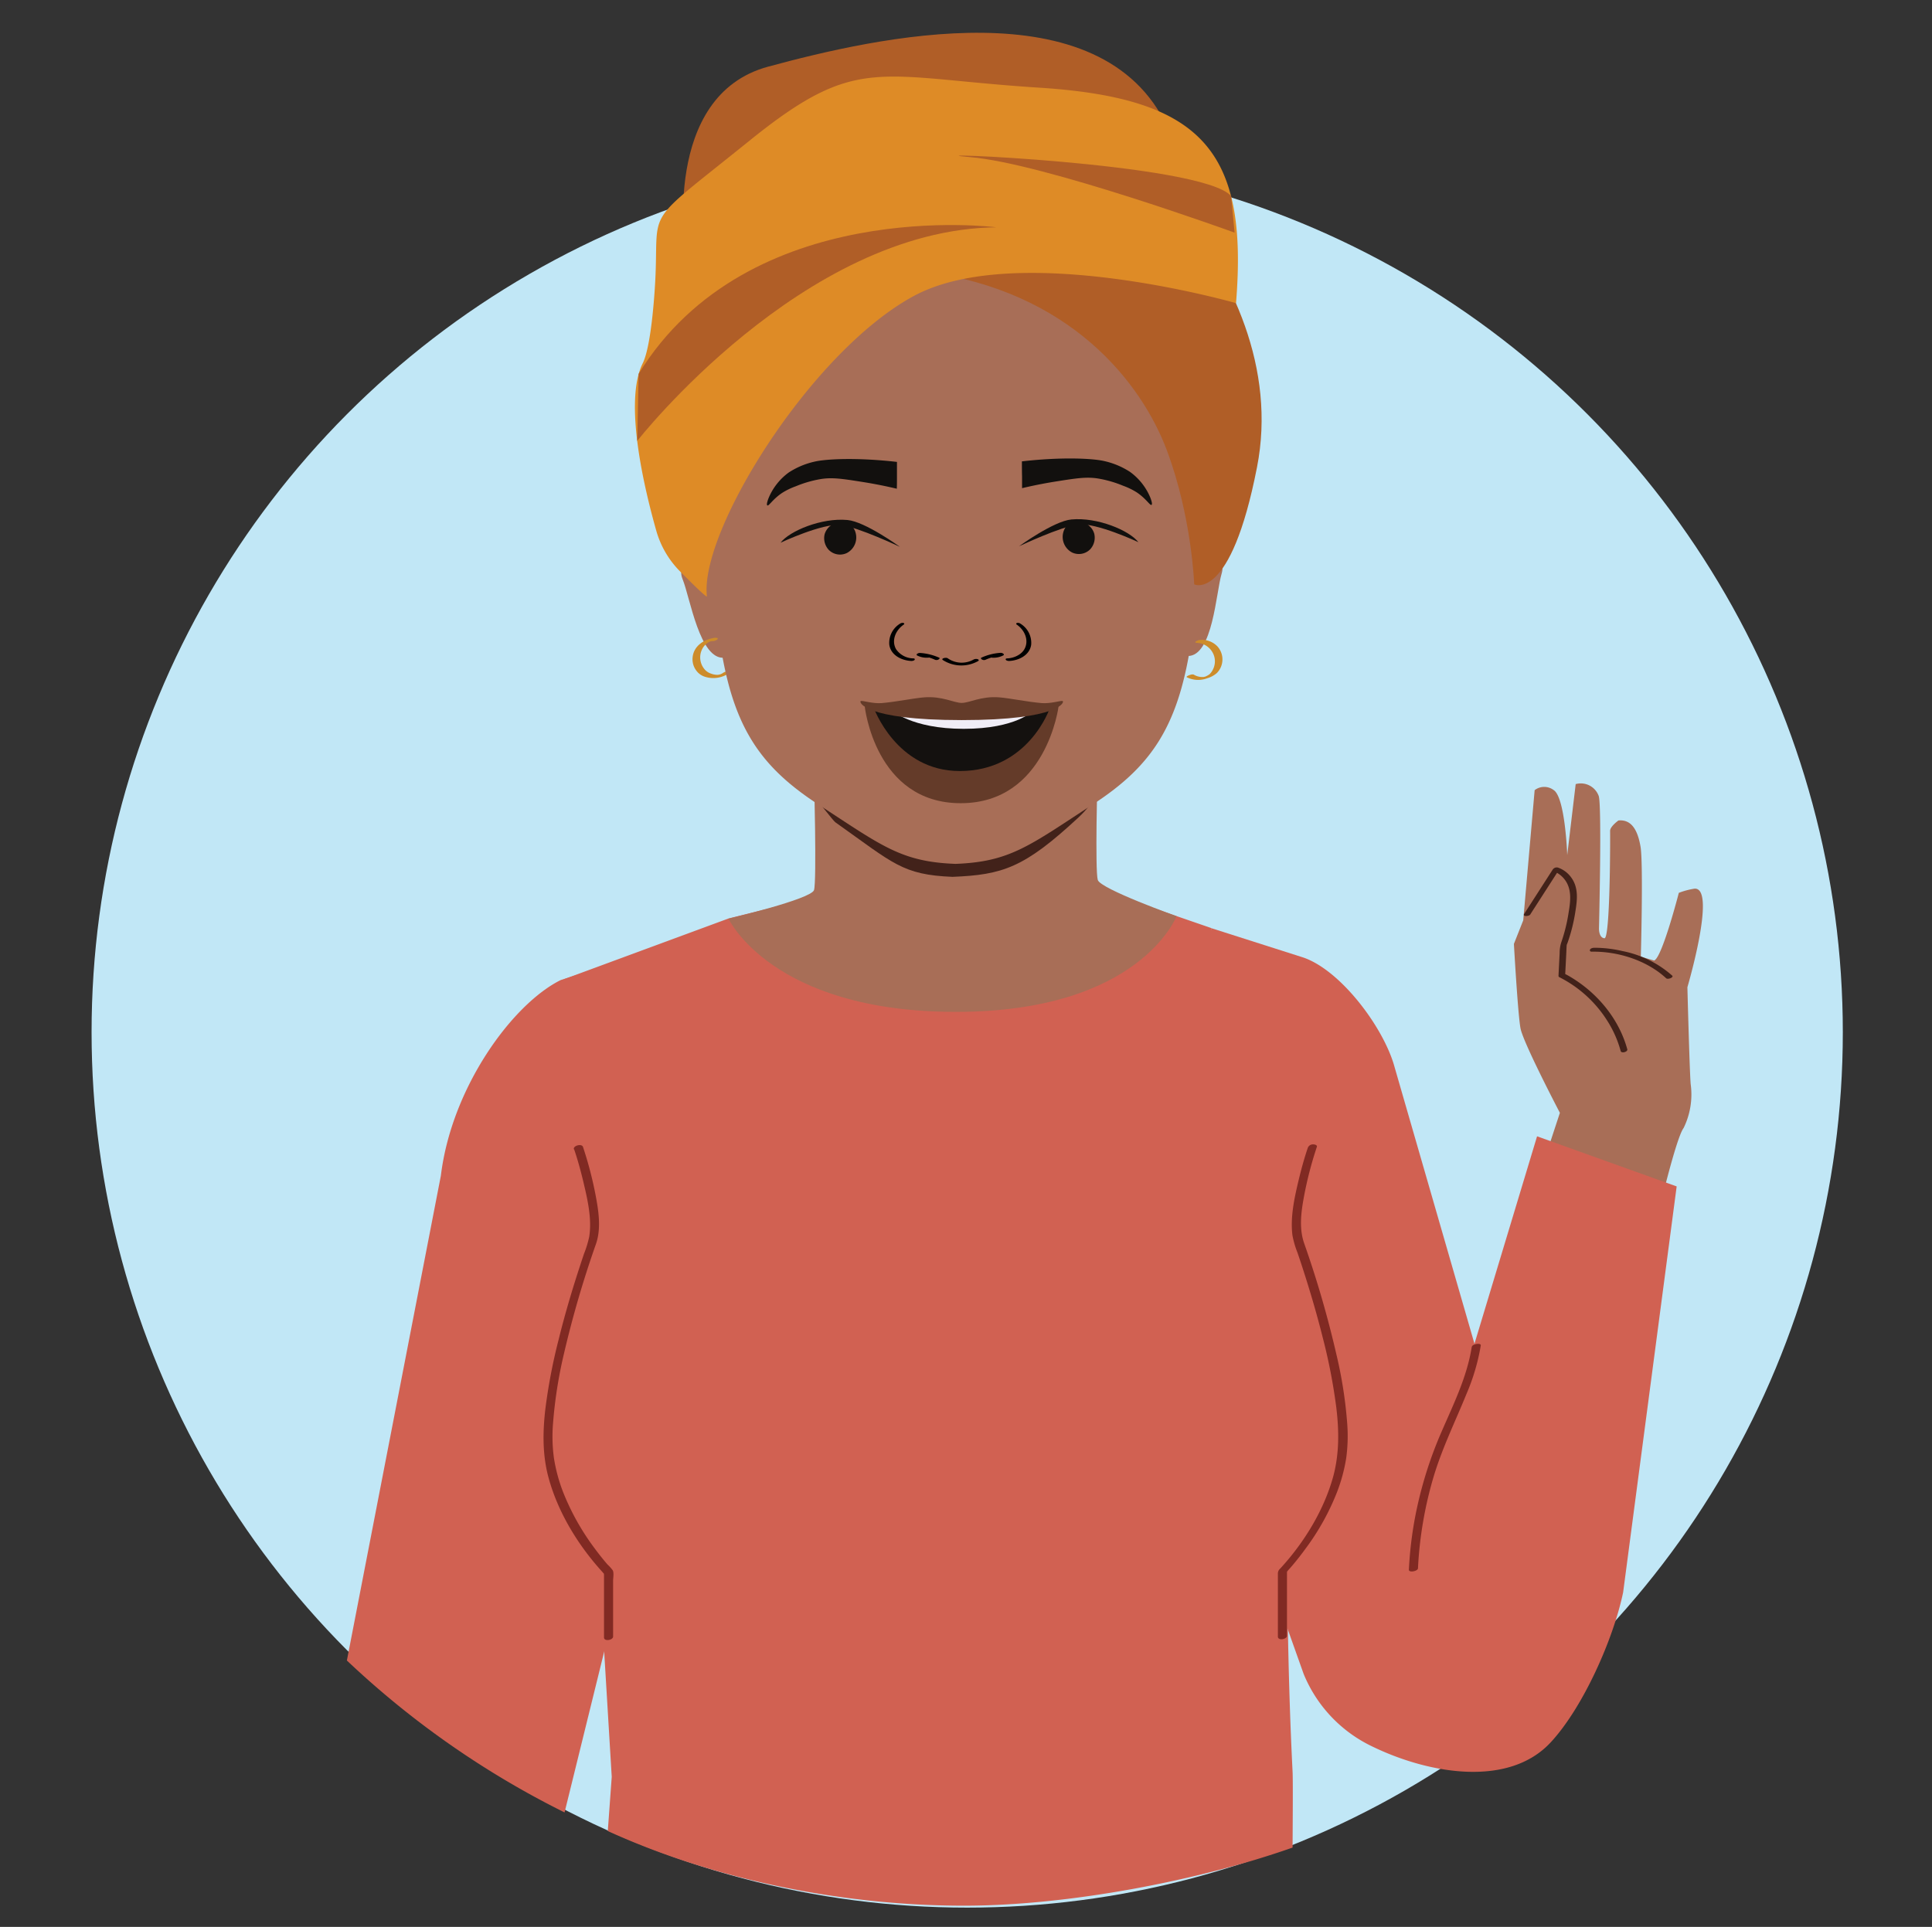 <svg xmlns="http://www.w3.org/2000/svg" viewBox="0 0 637.33 635.77"><rect x="0" y="0" width="637.33" height="635.77" fill="#333333" stroke="none"/><defs><style>.cls-1{fill:#c1e7f6;}.cls-2{fill:#d16152;}.cls-3{fill:#42221a;}.cls-4{fill:#a86e57;}.cls-5{fill:#cd8c2a;}.cls-6{fill:#12100e;}.cls-7{fill:#b05e27;}.cls-8{fill:#de8b26;}.cls-9{fill:#fff;}.cls-10{fill:#643b29;}.cls-11{fill:#14110f;}.cls-12{fill:#f0edf6;}.cls-13{fill:#812a23;}</style></defs><g id="Layer_1" data-name="Layer 1"><circle class="cls-1" cx="319.06" cy="340.56" r="288.85"/><path class="cls-2" d="M145.43,387.93l-31,159.94A295.56,295.56,0,0,0,186.24,598L207,513.73V316.35l-22,7C169.2,331.14,149,358.56,145.43,387.93Z"/><path class="cls-3" d="M518.15,311s1.26,5,3.19,6.94,14.11,9.62,14.11,9.62-13.77-6.28-15.64-8.28-1.66-9-1.66-9"/><path class="cls-4" d="M506.25,260.71l-3.76,42.94-3.08,7.78s1.29,23.05,2.17,27.83,13,27.91,13,27.91l-8.31,25.26,41.43,5.27s5.37-22.54,7.68-25.5a25.13,25.13,0,0,0,2.34-14.53c-.37-4.54-1.08-31.93-1.08-31.93s9.67-32.77,2.41-32.54a25,25,0,0,0-5.24,1.39s-5.49,21.37-8.14,22.33l-4.39-1.27s.84-30.8-.1-36.3-3-9.05-7.29-8.64c0,0-2.8,2-2.75,3.46s.07,35.57-1.86,35.4-1.8-3.3-1.8-3.3,1-41.48-.13-43.73a6.28,6.28,0,0,0-7.56-3.83L517,282.12s-.66-19-4.47-21.44A5.18,5.18,0,0,0,506.25,260.71Z"/><path class="cls-2" d="M553.1,391.45l-46.05-16.53L486.4,443.36l-26.33-91.19c-3.43-12.8-17.48-31.79-30-36.2l-30.52-9.74L423.89,535l6.16,17.31a45.63,45.63,0,0,0,22.54,23.88c18.8,9.16,45.16,13.65,59-1.36,10.69-11.57,20.63-34,23.85-49.43"/><path class="cls-2" d="M200.5,604.14C236,620.32,278.19,628.77,318,628.77c34.5,0,77.63-8.3,108.4-19.18,0-3.33.17-21.66,0-25-3.35-66.14-1.23-139.46-.84-153,.55-19.43-26-125.39-26-125.39L376,298.08,362.7,296.9l-1.09-.64a9,9,0,0,0,0,2.54l.19,1.35a47.54,47.54,0,0,1-37.29,24,113.85,113.85,0,0,1-16.27.17c-17.77-1.09-31.17-9.68-41.49-24.19l-.2-3.59-26.23,6.51-54.4,20.08L201.8,586.25"/><path class="cls-3" d="M504.86,301.63l9.46-14.71-1.68.59A8.34,8.34,0,0,1,516,290c2.57,3.15,2.11,7.19,1.48,10.93a55.2,55.2,0,0,1-2.45,10,11.39,11.39,0,0,0-.53,3.51l-.38,7.5a.46.46,0,0,0,.25.46,39.9,39.9,0,0,1,15.77,14.28,36.31,36.31,0,0,1,4.49,10.1c.24.88,2.42.29,2.18-.59-2.75-10-9.79-18.5-18.66-23.81a23,23,0,0,0-2.07-1.13l.24.46.35-6.82c.05-1,.07-2,.15-3,0-.28-.1.25,0-.08s.24-.6.34-.89a56.13,56.13,0,0,0,2.56-10.39c.62-3.8,1-7.78-1.44-11.06a9,9,0,0,0-4.35-3.22,1.62,1.62,0,0,0-1.68.59l-9.46,14.71c-.6.93,1.61.84,2.06.14Z"/><path class="cls-3" d="M525.14,314c8.63-.14,18.13,2.88,24.48,8.76.58.54,2.64-.29,2-.87a34.92,34.92,0,0,0-16.43-8.1,40.42,40.42,0,0,0-9.23-1.08c-.43,0-1.25.14-1.44.61s.15.69.6.68Z"/><path class="cls-4" d="M362.14,290.35c-.94-3-.11-34.57-.11-34.57L315.28,263l-46.75-7.19s.93,34.9,0,37.87-28.21,9.43-28.21,9.43,14.24,30.75,75,30.75,72.8-31.58,72.8-31.58S363.07,293.32,362.14,290.35Z"/><path class="cls-3" d="M268.64,263.05c.74.55,6.15,7.71,6.93,8.26,19.2,13.6,22.06,17.31,38.64,18,16.58-.67,23.7-3,41.53-19.57,6-5.6,4.69-7.48,6-8.52C332,261.12,298.48,262.84,268.64,263.05Z"/><path class="cls-4" d="M238.46,171.3s-9-13.77-14.05-13.22c-3.09.34,4.06,7.3,4.94,15.18,1.19,10.55-6.61,11.91-4.16,17.88S230.83,217.92,239,217c3.25-.36,6.58-7.56,6.58-7.56S241.13,180.69,238.46,171.3Z"/><path class="cls-5" d="M236.1,210.4c-3.58.39-7.16,2.51-7.61,6.38a6.2,6.2,0,0,0,1.21,4.48,5.58,5.58,0,0,0,2.94,2.06,9.1,9.1,0,0,0,7.87-1.23c.4-.27.31-.55-.16-.59a2.89,2.89,0,0,0-1.76.47,3.41,3.41,0,0,1-2,.69,6.41,6.41,0,0,1-2.16-.45,4.68,4.68,0,0,1-2.19-1.61,6.06,6.06,0,0,1-.12-7.23,5.6,5.6,0,0,1,1.51-1.4,3.57,3.57,0,0,1,.74-.35c.21-.08-.16,0,0,0l.33-.09c-.21.05.39-.06.32,0a2.61,2.61,0,0,0,1.67-.61c.32-.42-.29-.49-.61-.45Z"/><path class="cls-4" d="M387.79,170.87s7.53-14.59,12.65-14.56c3.11,0-3.3,7.67-3.39,15.6-.11,10.61,7.79,11.18,5.94,17.36s-2.9,27.22-11.14,27.17c-3.27,0-7.3-6.85-7.3-6.85S386.09,180.49,387.79,170.87Z"/><path class="cls-4" d="M398.85,179.5a.11.11,0,0,0,0,.05c-1.82,9.22-4.07,18.93-5.62,30.06-4.09,29.37-12.83,42.87-32.79,55.84-20.91,13.61-27.18,18.9-45.24,19.58-18.05-.68-24.33-6-45.23-19.58-19.95-13-28.7-26.47-32.78-55.84-.92-6.55-2.07-12.6-3.23-18.35-.86-4.26-1.73-8.37-2.52-12.38,0-.07,0-.12,0-.18v0c-2.88-14.74-4.63-28.34-.68-44.77,4.07-17,18.12-38.09,39.51-51.41h0a84.37,84.37,0,0,1,44.94-13c46.35,0,78,37.36,84.51,64.4C403.71,150.62,401.82,164.44,398.85,179.5Z"/><path d="M321.17,217.61a8,8,0,0,1-8.54-.42c-.54-.38-2.35.05-1.6.59a11.33,11.33,0,0,0,11.63.34c.32-.2.27-.48-.12-.62a1.8,1.8,0,0,0-1.37.11"/><path d="M309.82,217a18.24,18.24,0,0,0-6.29-1.56,1.46,1.46,0,0,0-1,.31c-.18.16-.22.38,0,.51A6.93,6.93,0,0,0,306,217a1.34,1.34,0,0,0,1.06-.41c.19-.3-.16-.49-.45-.48a5.4,5.4,0,0,1-2.78-.64l-.95.81a16.05,16.05,0,0,1,5.61,1.42,1.37,1.37,0,0,0,1.15-.13c.23-.14.48-.45.14-.62"/><path d="M301.29,217.23a7,7,0,0,1-5.71-3.06c-1.59-2.87-.11-6.28,2.57-8.11.29-.2.13-.46-.16-.53a1.48,1.48,0,0,0-1.14.28,7.42,7.42,0,0,0-3.49,6.88c.33,2.52,2.37,4.27,4.94,5a10,10,0,0,0,2.37.39c.32,0,.91-.11,1.06-.41s-.13-.43-.44-.44"/><path d="M323.71,217A18.19,18.19,0,0,1,330,215.4a1.42,1.42,0,0,1,1,.31c.19.16.22.38,0,.51a6.93,6.93,0,0,1-3.45.79,1.32,1.32,0,0,1-1.06-.41c-.2-.3.16-.49.45-.48a5.45,5.45,0,0,0,2.78-.64l.94.81a16.11,16.11,0,0,0-5.61,1.42,1.37,1.37,0,0,1-1.15-.13c-.23-.14-.47-.45-.13-.62"/><path d="M332.23,217.23c2.14-.06,4.66-1.16,5.71-3.06,1.59-2.87.11-6.28-2.56-8.11-.29-.2-.14-.46.16-.53a1.49,1.49,0,0,1,1.14.28,7.42,7.42,0,0,1,3.49,6.88c-.33,2.52-2.38,4.27-4.94,5a10,10,0,0,1-2.37.39c-.33,0-.91-.11-1.07-.41s.14-.43.44-.44"/><path class="cls-6" d="M337.11,152.25c0,1.66,0,3.34.05,5,0,1.27,0,2.55,0,3.82,4.63-1.1,8.6-1.81,11.6-2.28,6.34-1,9.58-1.49,13.27-.94a37.63,37.63,0,0,1,8.44,2.41,23.17,23.17,0,0,1,4.44,2.14c3.13,2.07,4.42,4.4,4.93,4.19s-.31-2.24-.39-2.45a19.79,19.79,0,0,0-6.69-8.45,26,26,0,0,0-8.57-3.58c-3.65-.84-13.74-1.41-27.13.12"/><path class="cls-6" d="M353.19,172.41c2.17-1.13,4.71-.15,6.13,1.1a5.42,5.42,0,0,1,1.65,2.57,5.66,5.66,0,0,1-1.33,5.15,5.25,5.25,0,0,1-6,1.05,5.8,5.8,0,0,1-2.85-6.75,5.17,5.17,0,0,1,2.44-3.12"/><path class="cls-6" d="M336.16,180.24s11.44-8.32,17.29-8.85c8.54-.79,19.06,3.58,22.08,7.5,0,0-13.92-6.54-19.92-5.82C349.88,173.75,336.16,180.24,336.16,180.24Z"/><path class="cls-6" d="M295.89,152.43c0,1.66,0,3.34,0,5,0,1.27,0,2.55-.05,3.82-4.64-1.1-8.6-1.81-11.6-2.28-6.34-1-9.58-1.49-13.27-.94a37.63,37.63,0,0,0-8.44,2.41,22.88,22.88,0,0,0-4.44,2.14c-3.14,2.07-4.42,4.4-4.93,4.19s.31-2.24.39-2.45a19.88,19.88,0,0,1,6.68-8.45,26.1,26.1,0,0,1,8.58-3.58c3.65-.84,13.73-1.41,27.12.12"/><path class="cls-6" d="M279.82,172.59c-2.17-1.13-4.71-.15-6.13,1.1a5.49,5.49,0,0,0-1.66,2.57,5.69,5.69,0,0,0,1.34,5.15,5.24,5.24,0,0,0,6,1.05,5.79,5.79,0,0,0,2.86-6.75,5.17,5.17,0,0,0-2.44-3.12"/><path class="cls-6" d="M296.85,180.42s-11.44-8.32-17.29-8.85c-8.54-.79-19.06,3.58-22.08,7.5,0,0,13.92-6.54,19.92-5.83C283.13,173.93,296.85,180.42,296.85,180.42Z"/><path class="cls-7" d="M217.38,102s38.17-18.62,87-12.43,72.31,37,80.56,59.05,9,44.18,9,44.18,12,6.08,20.72-38.63C427.44,89,356.14,31.47,340.32,31.47S240.08,29.09,217.38,102Z"/><path class="cls-7" d="M226.14,83S218,31.58,253.37,22s110-26.88,131.74,20Z"/><path class="cls-8" d="M224.31,188.5a31,31,0,0,1-7.8-13.34c-3.94-13.88-10.82-42.55-4.5-55.27,2.76-5.54,3.86-22.06,4.13-26.92,1.37-25.45-4.67-17.67,31.1-46.55s41.95-20.93,95.61-17.49,69,20.82,64.89,71.09c0,0-72.23-20.77-106.29-2.36s-70.73,77.72-68.25,99.07C233.27,197.41,228.39,192.61,224.31,188.5Z"/><path class="cls-7" d="M210.21,145.48S264.81,75.66,328.67,75c0,0-81.73-10.65-118,48.35Z"/><path class="cls-7" d="M407.27,76.76S344.18,53.82,320,51.84s76.45,1.85,86.11,12.83Z"/><ellipse class="cls-9" cx="316.76" cy="238.8" rx="21.23" ry="4.46"/><path class="cls-5" d="M394.65,212.11a6.18,6.18,0,0,1,6,4.86,6,6,0,0,1-.56,4,5.46,5.46,0,0,1-1.06,1.46c-.08.07-.18.13-.27.2l-.13.08-.36.21a5.79,5.79,0,0,1-.63.3l-.25.08c.23-.08-.22,0,0,0l-.42.07a5.49,5.49,0,0,1-3.11-.75c-.43-.23-1.17,0-1.6.18-.11,0-1.11.46-.76.65a8.37,8.37,0,0,0,6.74.33,8.27,8.27,0,0,0,3.19-1.73,6.4,6.4,0,0,0,.16-8.79,7.1,7.1,0,0,0-5.25-2.15,3.46,3.46,0,0,0-1.77.48c-.38.23-.37.48.13.48Z"/><path class="cls-10" d="M317.25,234.4c-12.2,0-32-1.39-32-1.39s3.38,32,31.67,32,32.29-32,32.29-32S329.45,234.4,317.25,234.4Z"/><path class="cls-11" d="M317.37,234.4c-5.8,0-29.19-1-29.19-1s7.42,21,28.41,21c22.75,0,29.74-20.78,29.74-20.78Z"/><path class="cls-12" d="M317.62,235.25c-5.8,0-23.46-.95-23.46-.95s6.36,6.17,23.76,6.17,22.94-6,22.94-6Z"/><path class="cls-10" d="M350.51,231.27c-.62-.14-4,.95-6.87.71-4.81-.41-10.62-1.64-14.1-1.9-5.94-.44-9.71,1.84-12.29,1.84s-6.35-2.28-12.3-1.84c-3.48.26-9.28,1.49-14.09,1.9-2.88.24-6.25-.85-6.87-.71-.86.21.8,6.32,33.27,6.32S351.37,231.48,350.51,231.27Z"/><path class="cls-13" d="M431.42,378.71c-1.21,3.56-2.2,7.21-3.07,10.86-1.38,5.78-2.74,12.07-2,18a30.18,30.18,0,0,0,1.66,5.72q1.26,3.69,2.44,7.41c2.16,6.78,4.14,13.62,5.87,20.52a186.88,186.88,0,0,1,4.5,23.19c.92,7.64,1,15.21-1,22.69-3.09,11.25-9.65,21.92-17.54,30.48a2.16,2.16,0,0,0-.73,1.75V540c0,1.42,3,.9,3-.29V519a1.75,1.75,0,0,0,0-.56c-.17-.32.13.34-.25.34.14,0,.56-.6.64-.7.47-.5.92-1,1.37-1.54q2.31-2.73,4.41-5.63A79.92,79.92,0,0,0,441,492.46a54.84,54.84,0,0,0,3.09-11.39,54,54,0,0,0,.34-11.22A144.57,144.57,0,0,0,440.88,447a339.16,339.16,0,0,0-10.68-36.83c-1.81-5.25-.88-11,.14-16.33a122.76,122.76,0,0,1,3.8-14.63c.08-.26.17-.53.26-.79.23-.7-.91-.87-1.33-.84a1.82,1.82,0,0,0-1.65,1.12Z"/><path class="cls-13" d="M189.4,379.21c1.21,3.56,2.2,7.21,3.07,10.86,1.36,5.72,2.83,12.09,1.9,18a35.68,35.68,0,0,1-1.73,5.64q-1.27,3.78-2.48,7.57C188,428.1,186,435,184.28,442a183.8,183.8,0,0,0-4.41,23.17c-.86,7.58-.92,15.1,1.12,22.51,3.14,11.46,9.78,22.26,17.75,31a5.06,5.06,0,0,0,.62.67c-.14.06,0-.68-.11-.33a2.15,2.15,0,0,0,0,.62v20.63c0,1.42,3,.9,3-.29V521.6c0-.92.34-2.65-.13-3.5a13.5,13.5,0,0,0-1.72-1.91c-1.49-1.72-2.89-3.49-4.24-5.32a80.28,80.28,0,0,1-10.31-18.33,54.41,54.41,0,0,1-3.12-11.47,52.71,52.71,0,0,1-.3-11.37A149.12,149.12,0,0,1,186,446.8a343.44,343.44,0,0,1,10.61-36.39c1.81-5.25.79-11.26-.23-16.57a123.11,123.11,0,0,0-3.8-14.62c-.08-.27-.17-.53-.26-.8-.41-1.22-3.36-.4-3,.79Z"/><path class="cls-13" d="M485.51,444.33C484,454.1,479.62,463,475.71,472a133.14,133.14,0,0,0-8.95,28.86,128.44,128.44,0,0,0-2,17.06c0,1.08,2.91.47,3-.42a128.76,128.76,0,0,1,5.06-29.93c2.84-9.62,7.24-18.53,11-27.78a69.17,69.17,0,0,0,4.66-15.85c.16-1-2.8-.5-2.94.42Z"/></g></svg>